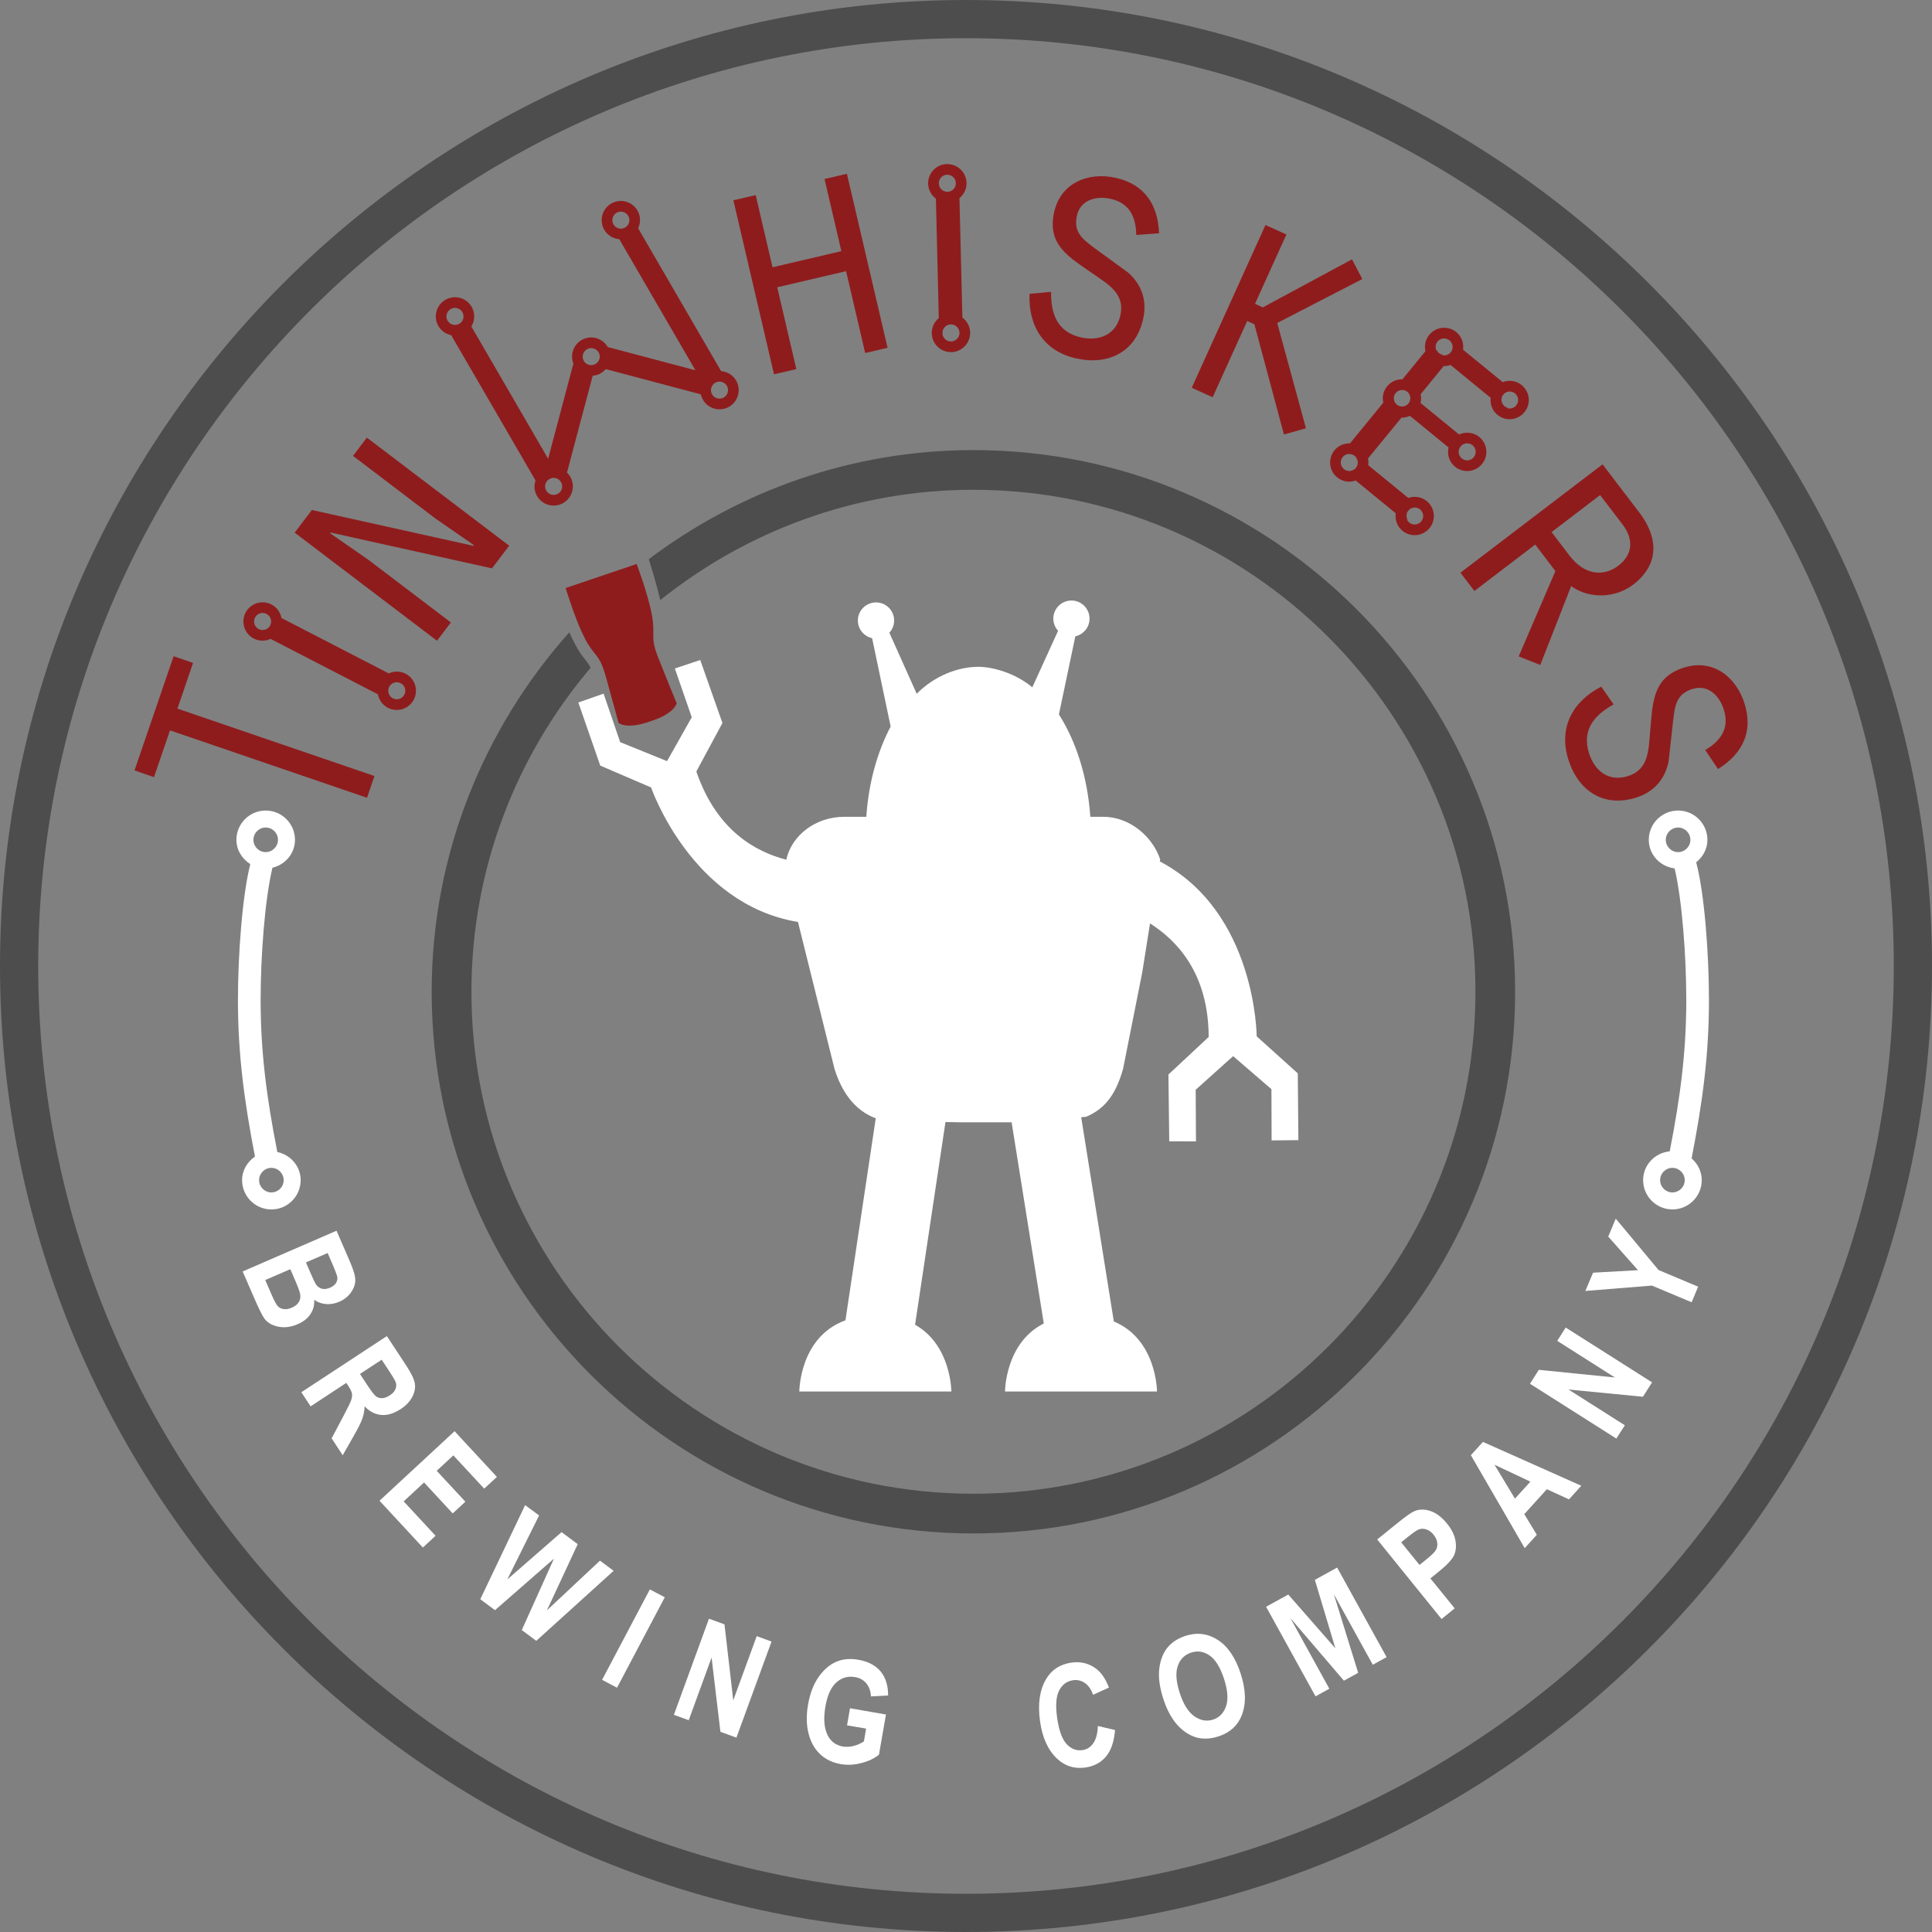 <?xml version="1.0" encoding="utf-8"?>
<!-- Generator: Adobe Illustrator 16.0.0, SVG Export Plug-In . SVG Version: 6.00 Build 0)  -->
<!DOCTYPE svg PUBLIC "-//W3C//DTD SVG 1.1//EN" "http://www.w3.org/Graphics/SVG/1.1/DTD/svg11.dtd">
<svg version="1.1" id="Layer_1" xmlns="http://www.w3.org/2000/svg" xmlns:xlink="http://www.w3.org/1999/xlink" x="0px" y="0px"
	 width="150px" height="150px" viewBox="0 0 150 150" enable-background="new 0 0 150 150" xml:space="preserve">
<rect x="0" y="0" width="150" height="150" fill="#808080" stroke="none"/>
<g>
	<g>
		<path fill="#4D4D4E" d="M75.002,150C33.646,150,0,116.355,0,74.999C0,33.646,33.646,0,75.002,0C116.355,0,150,33.646,150,74.999
			C150,116.355,116.355,150,75.002,150z M75.002,2.966c-39.721,0-72.036,32.313-72.036,72.032c0,39.72,32.315,72.035,72.036,72.035
			c39.719,0,72.031-32.314,72.031-72.035C147.033,35.279,114.722,2.966,75.002,2.966z"/>
	</g>
	<g>
		<g>
			<g>
				<path fill="#8F1C1D" d="M13.199,56.707l-1.245,3.631l-1.511-0.521l3.036-8.869l1.511,0.519l-1.214,3.55l15.296,5.233
					l-0.577,1.689L13.199,56.707z"/>
			</g>
			<g>
				<path fill="#8F1C1D" d="M22.879,41.354l1.335-1.759l12.566,2.788l-0.012-0.076L33.81,40.26l-6.404-4.865l1.078-1.418
					l11.05,8.392l-1.337,1.759l-12.563-2.788l0.012,0.072l2.978,2.067l6.382,4.848l-1.078,1.421L22.879,41.354z"/>
			</g>
			<g>
				<path fill="#8F1C1D" d="M30.182,52.283l-8.33-4.303c-0.074-0.383-0.29-0.737-0.64-0.969c-0.688-0.455-1.61-0.267-2.067,0.419
					c-0.454,0.682-0.266,1.613,0.419,2.065c0.445,0.297,0.992,0.315,1.444,0.109l8.332,4.301c0.069,0.38,0.29,0.732,0.64,0.969
					c0.686,0.452,1.611,0.264,2.065-0.419c0.457-0.686,0.271-1.611-0.417-2.067C31.181,52.095,30.634,52.072,30.182,52.283z
					 M20.022,48.804c-0.306-0.202-0.387-0.61-0.186-0.92c0.202-0.301,0.614-0.387,0.92-0.181c0.264,0.174,0.361,0.507,0.248,0.793
					l-0.062,0.125C20.738,48.922,20.325,49.008,20.022,48.804z M31.172,53.08c0.306,0.202,0.385,0.612,0.186,0.916
					c-0.207,0.304-0.617,0.387-0.918,0.186c-0.305-0.202-0.389-0.612-0.188-0.917C30.454,52.957,30.866,52.878,31.172,53.08z"/>
			</g>
			<g>
				<path fill="#8F1C1D" d="M56.939,15.55l1.733-0.403l1.307,5.602l5.344-1.25l-1.307-5.601l1.738-0.406l3.157,13.509l-1.739,0.408
					l-1.482-6.355l-5.345,1.25l1.483,6.354l-1.734,0.403L56.939,15.55z"/>
			</g>
			<g>
				<path fill="#8F1C1D" d="M81.607,22.661c-0.028,1.74,0.512,3.138,2.331,3.536c1.433,0.313,2.722-0.225,3.051-1.733
					c0.365-1.662-0.946-2.387-2.156-3.226c-1.794-1.261-3.555-2.194-2.996-4.744c0.503-2.288,2.628-3.159,4.763-2.693
					c2.262,0.496,3.305,2.088,3.389,4.312l-1.771,0.13c-0.022-1.395-0.519-2.484-2.005-2.809c-1.118-0.243-2.333,0.088-2.603,1.312
					c-0.277,1.272,0.423,1.81,1.358,2.507l2.609,1.903c1.078,0.948,1.488,2.181,1.181,3.585c-0.563,2.577-2.682,3.638-5.176,3.093
					c-2.526-0.551-3.759-2.512-3.648-5.021L81.607,22.661z"/>
			</g>
			<g>
				<path fill="#8F1C1D" d="M97.438,23.589l0.605,0.276l6.927-3.731l0.8,1.532l-6.607,3.409l2.232,8.176l-1.711,0.482l-2.294-8.557
					l-0.557-0.25l-2.684,5.919l-1.622-0.737l5.724-12.637l1.627,0.734L97.438,23.589z"/>
			</g>
			<g>
				<path fill="#8F1C1D" d="M124.423,36.051l2.86,3.748c1.404,1.842,1.649,3.965-0.492,5.597c-1.353,1.034-3.384,1.14-4.807,0.109
					l-2.396,6.121l-1.678-0.661l2.851-6.626l-1.566-2.058l-4.723,3.602l-1.085-1.418L124.423,36.051z M121.888,43.175
					c1.047,1.374,2.523,1.691,3.772,0.736c0.997-0.76,1.284-1.919,0.318-3.188l-1.746-2.285l-3.769,2.874L121.888,43.175z"/>
			</g>
			<g>
				<path fill="#8F1C1D" d="M125.28,54.69c-1.524,0.839-2.471,2.002-1.911,3.78c0.438,1.397,1.54,2.25,3.017,1.789
					c1.625-0.51,1.604-2.011,1.731-3.474c0.204-2.188,0.142-4.174,2.628-4.955c2.234-0.703,4.049,0.709,4.7,2.792
					c0.695,2.21-0.169,3.905-2.058,5.086l-0.992-1.476c1.198-0.713,1.9-1.685,1.444-3.131c-0.341-1.096-1.235-1.986-2.435-1.61
					c-1.244,0.389-1.36,1.263-1.499,2.426l-0.356,3.207c-0.288,1.402-1.154,2.371-2.526,2.805c-2.518,0.788-4.489-0.52-5.257-2.96
					c-0.771-2.463,0.315-4.505,2.554-5.657L125.28,54.69z"/>
			</g>
			<g>
				<path fill="#8F1C1D" d="M74.719,24.655l-0.227-9.274c0.301-0.246,0.51-0.604,0.546-1.024c0.067-0.82-0.542-1.543-1.363-1.613
					c-0.815-0.072-1.541,0.538-1.611,1.36c-0.044,0.531,0.2,1.02,0.599,1.319l0.225,9.275c-0.302,0.245-0.505,0.607-0.542,1.026
					c-0.069,0.818,0.538,1.539,1.358,1.61c0.82,0.07,1.541-0.538,1.613-1.36C75.364,25.441,75.118,24.952,74.719,24.655z
					 M72.893,14.171c0.028-0.364,0.348-0.635,0.714-0.603c0.366,0.03,0.635,0.353,0.604,0.716c-0.025,0.32-0.273,0.563-0.576,0.603
					l-0.144,0.002C73.13,14.855,72.861,14.535,72.893,14.171z M74.493,25.907c-0.033,0.362-0.352,0.631-0.719,0.601
					c-0.363-0.03-0.634-0.352-0.6-0.714c0.03-0.368,0.35-0.637,0.713-0.607C74.256,25.219,74.522,25.541,74.493,25.907z"/>
			</g>
			<g>
				<path fill="#8F1C1D" d="M55.984,28.811l-6.438-11.087c0.176-0.377,0.202-0.823,0.023-1.233c-0.338-0.753-1.214-1.094-1.97-0.76
					c-0.751,0.331-1.089,1.214-0.76,1.967c0.23,0.517,0.719,0.83,1.243,0.874l5.91,10.176l-6.809-1.805
					c-0.375-0.647-1.182-0.93-1.882-0.617c-0.749,0.331-1.089,1.2-0.765,1.951l-0.03-0.004l-1.949,7.344l-5.961-10.271
					c0.248-0.403,0.301-0.917,0.095-1.383c-0.336-0.753-1.212-1.092-1.968-0.758c-0.751,0.33-1.093,1.212-0.76,1.966
					c0.204,0.458,0.614,0.76,1.07,0.855L41.576,37.3c-0.114,0.336-0.109,0.716,0.046,1.068c0.332,0.749,1.212,1.089,1.966,0.758
					c0.753-0.332,1.091-1.212,0.762-1.968c-0.083-0.179-0.195-0.336-0.329-0.464l1.998-7.527c0.164-0.009,0.329-0.046,0.486-0.111
					c0.208-0.098,0.384-0.236,0.524-0.398l7.379,1.956c0.024,0.097,0.051,0.188,0.093,0.278c0.333,0.753,1.209,1.092,1.965,0.76
					c0.751-0.334,1.089-1.209,0.761-1.965C56.994,29.172,56.51,28.857,55.984,28.811z M34.717,24.834
					c-0.146-0.334,0.005-0.723,0.339-0.874c0.335-0.146,0.728,0.002,0.875,0.341c0.13,0.288,0.033,0.624-0.217,0.8l-0.123,0.071
					C35.26,25.319,34.869,25.168,34.717,24.834z M43.59,37.497c0.148,0.334-0.002,0.723-0.339,0.871
					c-0.333,0.146-0.723-0.002-0.872-0.338c-0.129-0.29-0.032-0.624,0.218-0.802l0.12-0.069
					C43.052,37.008,43.441,37.161,43.59,37.497z M47.599,17.36c-0.148-0.334,0.003-0.723,0.336-0.874
					c0.336-0.144,0.726,0.005,0.874,0.341c0.13,0.29,0.033,0.621-0.218,0.802l-0.12,0.069C48.134,17.847,47.743,17.691,47.599,17.36
					z M46.167,28.294c-0.333,0.146-0.726-0.002-0.871-0.333c-0.148-0.336,0.004-0.728,0.338-0.876
					c0.334-0.148,0.723,0.002,0.876,0.34C46.653,27.756,46.503,28.148,46.167,28.294z M56.471,30.023
					c0.144,0.333-0.005,0.723-0.34,0.873c-0.336,0.146-0.726-0.006-0.874-0.338c-0.056-0.125-0.069-0.255-0.046-0.38l0.023-0.085
					c0.04-0.134,0.125-0.255,0.241-0.341l0.12-0.067C55.928,29.537,56.318,29.688,56.471,30.023z"/>
			</g>
			<g>
				<path fill="#8F1C1D" d="M109.465,32.287l2.999,2.452c-0.111,0.48,0.015,1.008,0.385,1.386c0.574,0.588,1.516,0.595,2.104,0.021
					c0.589-0.577,0.598-1.52,0.021-2.108c-0.452-0.461-1.132-0.563-1.69-0.304l-2.994-2.447c0.056-0.225,0.056-0.454,0.005-0.674
					l1.794-2.192c0.178,0.004,0.361-0.023,0.533-0.083l3.112,2.549c-0.049,0.429,0.081,0.878,0.41,1.214
					c0.574,0.586,1.516,0.598,2.104,0.018c0.589-0.576,0.598-1.518,0.021-2.104c-0.429-0.441-1.063-0.557-1.599-0.348l-3.081-2.517
					c0.065-0.447-0.064-0.911-0.402-1.254c-0.577-0.591-1.521-0.598-2.109-0.023c-0.383,0.373-0.515,0.903-0.408,1.391l-1.784,2.185
					c-0.39-0.009-0.783,0.132-1.085,0.426c-0.38,0.374-0.514,0.904-0.403,1.389l-2.586,3.159c-0.395-0.014-0.793,0.125-1.099,0.424
					c-0.584,0.575-0.594,1.516-0.019,2.104c0.419,0.429,1.036,0.547,1.563,0.357l3.109,2.544c-0.065,0.442,0.069,0.906,0.407,1.254
					c0.574,0.586,1.516,0.598,2.104,0.016c0.589-0.572,0.596-1.516,0.019-2.107c-0.417-0.426-1.032-0.542-1.56-0.356l-3.108-2.542
					c0.023-0.171,0.019-0.348-0.019-0.52l2.601-3.17C109.034,32.431,109.259,32.382,109.465,32.287z M113.446,34.61
					c0.177-0.174,0.422-0.225,0.645-0.163c0.01,0.003,0.019,0.005,0.028,0.007c0.027,0.009,0.055,0.023,0.083,0.037
					c0.014,0.004,0.023,0.012,0.032,0.017c0.028,0.016,0.056,0.034,0.081,0.053c0.003,0.004,0.008,0.004,0.013,0.007
					c0.004,0.006,0.009,0.009,0.013,0.014c0.015,0.012,0.033,0.023,0.047,0.037c0.009,0.009,0.019,0.023,0.027,0.037
					c0.005,0.004,0.005,0.007,0.01,0.012c0.213,0.259,0.194,0.645-0.051,0.885c-0.263,0.262-0.682,0.252-0.935-0.012
					C113.183,35.284,113.188,34.864,113.446,34.61z M117.623,30.542c0.074,0.058,0.13,0.132,0.167,0.211v-0.004
					c0.134,0.255,0.095,0.57-0.121,0.781c-0.176,0.172-0.426,0.223-0.644,0.158l0.022-0.03c-0.085-0.023-0.164-0.061-0.236-0.123
					c-0.277-0.222-0.317-0.628-0.093-0.902C116.946,30.359,117.35,30.317,117.623,30.542z M110.008,39.425L110.008,39.425
					c0.004,0,0.004,0,0.004,0c0.051,0.014,0.103,0.035,0.146,0.06c0.014,0.007,0.025,0.016,0.034,0.023
					c0.021,0.014,0.042,0.023,0.061,0.037c0.01,0.009,0.017,0.021,0.023,0.025c0.014,0.012,0.022,0.017,0.032,0.026
					c0.012,0.014,0.023,0.025,0.032,0.04c0,0.002,0.005,0.007,0.005,0.007c0.216,0.267,0.199,0.649-0.047,0.892
					c-0.264,0.257-0.681,0.249-0.936-0.011c-0.052-0.051-0.089-0.109-0.118-0.167l0.025-0.033c-0.106-0.215-0.086-0.487,0.078-0.686
					C109.514,39.439,109.773,39.36,110.008,39.425z M105.224,36.38c-0.264,0.257-0.681,0.25-0.936-0.009
					c-0.258-0.262-0.256-0.681,0.009-0.936c0.176-0.171,0.422-0.225,0.645-0.16c0.009,0.002,0.016,0.005,0.022,0.007
					c0.03,0.009,0.056,0.021,0.089,0.035c0.011,0.004,0.022,0.009,0.032,0.019c0.028,0.014,0.051,0.03,0.076,0.048
					c0.003,0.005,0.012,0.009,0.014,0.012c0.008,0.002,0.012,0.012,0.017,0.014c0.014,0.011,0.027,0.023,0.042,0.035
					c0.009,0.014,0.019,0.023,0.027,0.035c0.005,0.005,0.01,0.014,0.014,0.023C105.483,35.761,105.465,36.144,105.224,36.38z
					 M108.359,30.515c0.225-0.273,0.628-0.315,0.906-0.093c0.271,0.227,0.311,0.632,0.088,0.906
					c-0.227,0.273-0.63,0.312-0.903,0.088C108.177,31.191,108.135,30.788,108.359,30.515z M112.585,27.409
					c-0.148,0.148-0.355,0.204-0.547,0.183l-0.061-0.046c-0.088-0.023-0.177-0.068-0.253-0.127
					c-0.076-0.065-0.132-0.139-0.174-0.223l-0.056-0.046c-0.079-0.234-0.022-0.5,0.162-0.684c0.177-0.174,0.422-0.225,0.645-0.165
					c0.009,0.002,0.014,0.007,0.023,0.01c0.027,0.007,0.06,0.018,0.088,0.035c0.014,0.004,0.023,0.012,0.032,0.019
					c0.028,0.014,0.056,0.03,0.079,0.051c0.004,0.002,0.009,0.007,0.014,0.012c0.005,0.002,0.009,0.004,0.014,0.012
					c0.015,0.011,0.028,0.018,0.042,0.035c0.012,0.012,0.019,0.025,0.028,0.037c0.004,0.004,0.011,0.012,0.014,0.016
					C112.844,26.79,112.83,27.168,112.585,27.409z"/>
			</g>
		</g>
		<g>
			<path fill="#FFFFFF" d="M26.128,95.553l1.039,2.394c0.283,0.654,0.424,1.139,0.417,1.456c0,0.314-0.116,0.632-0.338,0.947
				c-0.222,0.312-0.524,0.554-0.904,0.717c-0.353,0.152-0.705,0.213-1.055,0.176c-0.35-0.032-0.651-0.144-0.892-0.334
				c0.028,0.41-0.069,0.779-0.288,1.112c-0.217,0.332-0.544,0.594-0.983,0.783c-0.528,0.229-1.033,0.297-1.511,0.199
				c-0.477-0.097-0.834-0.301-1.071-0.611c-0.165-0.216-0.44-0.765-0.82-1.647l-0.881-2.03L26.128,95.553z M22.541,98.54
				l-1.947,0.841l0.486,1.124c0.213,0.489,0.375,0.793,0.489,0.908c0.111,0.121,0.262,0.193,0.454,0.224
				c0.193,0.027,0.401-0.005,0.635-0.109c0.236-0.103,0.411-0.236,0.521-0.403c0.106-0.169,0.157-0.353,0.141-0.542
				c-0.014-0.195-0.134-0.548-0.359-1.069L22.541,98.54z M25.438,97.284l-1.685,0.73l0.345,0.794
				c0.207,0.478,0.343,0.77,0.408,0.873c0.121,0.191,0.278,0.314,0.471,0.372c0.192,0.053,0.405,0.027,0.649-0.077
				c0.215-0.095,0.371-0.218,0.463-0.368c0.092-0.153,0.127-0.306,0.102-0.452c-0.026-0.148-0.174-0.542-0.452-1.179L25.438,97.284z
				"/>
			<path fill="#FFFFFF" d="M23.396,108.093l6.64-4.359l1.521,2.313c0.389,0.593,0.606,1.054,0.653,1.388
				c0.049,0.331-0.023,0.675-0.208,1.031c-0.19,0.357-0.487,0.67-0.897,0.938c-0.521,0.341-1.02,0.491-1.5,0.452
				c-0.482-0.042-0.914-0.265-1.298-0.67c-0.014,0.348-0.07,0.66-0.171,0.947c-0.1,0.286-0.32,0.735-0.666,1.34l-0.862,1.511
				l-0.86-1.312l0.922-1.742c0.334-0.628,0.533-1.038,0.596-1.229c0.065-0.189,0.083-0.354,0.058-0.505
				c-0.023-0.146-0.121-0.348-0.288-0.603l-0.148-0.226l-2.772,1.822L23.396,108.093z M27.948,106.672l0.536,0.818
				c0.329,0.496,0.556,0.8,0.69,0.906c0.132,0.108,0.292,0.16,0.482,0.157c0.188-0.003,0.395-0.076,0.612-0.22
				c0.213-0.14,0.355-0.294,0.427-0.464c0.074-0.167,0.088-0.338,0.042-0.517c-0.037-0.125-0.213-0.434-0.538-0.925l-0.565-0.86
				L27.948,106.672z"/>
			<path fill="#FFFFFF" d="M29.466,116.517l5.826-5.399l3.287,3.548l-0.987,0.913l-2.395-2.584l-1.291,1.198l2.225,2.398
				l-0.983,0.911l-2.225-2.403l-1.581,1.467l2.475,2.672l-0.987,0.913L29.466,116.517z"/>
			<path fill="#FFFFFF" d="M37.29,124.164l3.481-7.307l1.084,0.804l-2.468,4.967l4.211-3.673l1.256,0.932l-2.392,5.14l4.118-3.858
				l1.062,0.788l-6.005,5.437l-1.126-0.837l2.498-5.545l-4.577,4.002L37.29,124.164z"/>
			<path fill="#FFFFFF" d="M46.746,130.422l3.708-7.021l1.159,0.611l-3.708,7.022L46.746,130.422z"/>
			<path fill="#FFFFFF" d="M52.32,133.139l2.724-7.463l1.205,0.439l0.681,5.899l1.821-4.985l1.15,0.422l-2.726,7.46l-1.242-0.454
				l-0.686-5.764l-1.775,4.864L52.32,133.139z"/>
			<path fill="#FFFFFF" d="M65.764,133.954l0.231-1.326l2.791,0.486l-0.543,3.117c-0.338,0.283-0.788,0.499-1.344,0.645
				c-0.559,0.151-1.096,0.181-1.618,0.089c-0.63-0.106-1.164-0.361-1.595-0.759c-0.428-0.396-0.732-0.927-0.906-1.599
				c-0.174-0.67-0.188-1.425-0.044-2.267c0.153-0.857,0.422-1.571,0.816-2.135c0.394-0.561,0.846-0.954,1.356-1.177
				s1.083-0.278,1.722-0.167c0.765,0.132,1.342,0.434,1.736,0.904c0.391,0.471,0.588,1.094,0.588,1.871l-1.333,0.072
				c-0.023-0.421-0.148-0.76-0.366-1.02c-0.218-0.257-0.505-0.417-0.865-0.478c-0.549-0.098-1.035,0.037-1.449,0.408
				c-0.417,0.368-0.704,0.994-0.857,1.875c-0.162,0.94-0.102,1.689,0.181,2.246c0.244,0.479,0.635,0.764,1.177,0.861
				c0.253,0.042,0.524,0.028,0.818-0.042c0.292-0.071,0.563-0.191,0.813-0.358l0.172-0.992L65.764,133.954z"/>
			<path fill="#FFFFFF" d="M85.241,134.007l1.33,0.311c-0.074,0.906-0.31,1.6-0.709,2.067c-0.403,0.474-0.936,0.75-1.604,0.847
				c-0.844,0.115-1.571-0.112-2.184-0.685c-0.704-0.665-1.146-1.629-1.325-2.901c-0.189-1.342-0.032-2.432,0.466-3.279
				c0.433-0.73,1.092-1.158,1.981-1.284c0.724-0.1,1.363,0.063,1.919,0.484c0.398,0.307,0.726,0.79,0.982,1.456l-1.232,0.561
				c-0.144-0.415-0.353-0.721-0.63-0.913c-0.279-0.194-0.585-0.264-0.918-0.22c-0.478,0.069-0.835,0.329-1.08,0.789
				c-0.241,0.458-0.298,1.161-0.163,2.116c0.14,0.992,0.385,1.676,0.737,2.052c0.353,0.38,0.765,0.537,1.232,0.471
				c0.344-0.049,0.622-0.226,0.835-0.527C85.094,135.05,85.214,134.601,85.241,134.007z"/>
			<path fill="#FFFFFF" d="M90.333,131.944c-0.294-0.899-0.405-1.685-0.331-2.352c0.074-0.671,0.28-1.217,0.616-1.644
				c0.336-0.424,0.807-0.737,1.419-0.939c0.885-0.288,1.72-0.189,2.498,0.305c0.781,0.493,1.377,1.362,1.787,2.613
				c0.412,1.261,0.442,2.346,0.086,3.25c-0.311,0.799-0.914,1.344-1.801,1.636c-0.897,0.294-1.706,0.218-2.427-0.236
				C91.355,134.062,90.739,133.183,90.333,131.944z M91.604,131.472c0.285,0.869,0.665,1.465,1.138,1.789s0.95,0.408,1.441,0.248
				c0.491-0.157,0.825-0.51,1.011-1.048c0.181-0.535,0.123-1.249-0.17-2.142c-0.287-0.873-0.655-1.472-1.109-1.786
				c-0.452-0.314-0.932-0.392-1.441-0.223c-0.508,0.167-0.854,0.512-1.034,1.041C91.258,129.877,91.313,130.586,91.604,131.472z"/>
			<path fill="#FFFFFF" d="M102.137,131.703l-3.838-6.954l1.722-0.95l3.657,4.176l-1.592-5.316l1.729-0.954l3.84,6.954l-1.072,0.591
				l-3.024-5.479l1.889,6.106l-1.108,0.611l-4.152-4.856l3.021,5.48L102.137,131.703z"/>
			<path fill="#FFFFFF" d="M111.922,125.701l-4.997-6.177l1.641-1.327c0.614-0.496,1.039-0.79,1.274-0.883
				c0.378-0.149,0.791-0.149,1.238,0.007c0.447,0.155,0.869,0.478,1.268,0.968c0.361,0.445,0.582,0.891,0.656,1.328
				c0.074,0.438,0.037,0.821-0.116,1.147c-0.155,0.327-0.543,0.739-1.158,1.24l-0.673,0.542l1.887,2.326L111.922,125.701z
				 M108.788,119.745l1.423,1.759l0.565-0.461c0.381-0.306,0.617-0.543,0.709-0.704c0.096-0.167,0.131-0.353,0.103-0.562
				c-0.025-0.211-0.12-0.417-0.283-0.621c-0.166-0.204-0.352-0.343-0.556-0.409c-0.204-0.065-0.392-0.072-0.561-0.015
				c-0.172,0.058-0.474,0.265-0.899,0.609L108.788,119.745z"/>
			<path fill="#FFFFFF" d="M122.772,115.354l-0.957,1.057l-1.717-0.788l-1.753,1.933l0.972,1.606l-0.938,1.036l-4.182-7.217
				l0.937-1.031L122.772,115.354z M118.819,115.034l-2.786-1.312l1.587,2.631L118.819,115.034z"/>
			<path fill="#FFFFFF" d="M125.494,111.691l-6.707-4.257l0.686-1.08l5.909,0.594l-4.479-2.844l0.656-1.034l6.707,4.256l-0.71,1.118
				l-5.779-0.562l4.375,2.776L125.494,111.691z"/>
			<path fill="#FFFFFF" d="M131.339,101.107l-3.087-1.295l-5.164,0.417l0.598-1.418l3.486-0.194l-2.309-2.608l0.584-1.395
				l3.323,3.991l3.073,1.293L131.339,101.107z"/>
		</g>
		<g display="none">
			<circle display="inline" fill="#FFFFFF" cx="75.577" cy="77.001" r="43.893"/>
		</g>
		<path fill="#4D4D4E" d="M75.577,34.945c-9.46,0-18.169,3.175-25.204,8.468c0.19,0.607,0.601,1.961,0.893,3.177
			c6.67-5.344,15.118-8.563,24.311-8.563c21.492,0,38.976,17.483,38.976,38.973s-17.484,38.974-38.976,38.974
			c-21.491,0-38.975-17.483-38.975-38.974c0-9.587,3.493-18.359,9.253-25.156c-0.117-0.243-0.238-0.403-0.394-0.596
			c-0.218-0.275-0.494-0.619-0.83-1.263c-0.088-0.164-0.176-0.34-0.259-0.526c-0.058-0.13-0.114-0.243-0.172-0.369
			c-6.621,7.437-10.684,17.196-10.684,27.91c0,23.187,18.87,42.056,42.06,42.056c23.19,0,42.058-18.869,42.058-42.056
			C117.635,53.812,98.767,34.945,75.577,34.945z"/>
		<g>
			<g>
				<path fill="#8F1C1D" d="M43.918,45.654l0.25-0.085l5.011-1.696l0.25-0.088c0,0,0.922,2.436,1.196,4.028
					c0.28,1.592-0.192,1.555,0.492,3.279c0.682,1.729,1.418,3.504,1.418,3.504S52.39,55.411,50.496,56
					c-1.863,0.681-2.473,0.123-2.473,0.123s-0.498-1.859-1.003-3.644c-0.505-1.787-0.86-1.467-1.608-2.899
					c-0.079-0.151-0.158-0.315-0.234-0.484C44.517,47.65,43.918,45.654,43.918,45.654z"/>
			</g>
			<g>
				<g>
					<path fill="#FFFFFF" d="M46.862,53.854l1.288,3.766l3.639,1.474l1.919-3.405l-1.312-3.787l1.97-0.66l1.724,4.892l-2.026,3.764
						c1.614,4.716,4.756,6.269,6.981,6.851c0.422-1.903,2.281-3.333,4.508-3.333h1.708c0.176-2.64,0.857-5.052,1.889-7.008
						l-1.439-6.86c-0.63-0.139-1.106-0.7-1.106-1.374c0-0.774,0.633-1.404,1.412-1.404c0.774,0,1.404,0.63,1.404,1.404
						c0,0.366-0.138,0.7-0.373,0.946l2.125,4.744c1.376-1.388,3.193-2.093,4.788-2.093c1.133,0,2.925,0.517,4.186,1.595l2.002-4.389
						c-0.227-0.25-0.37-0.582-0.37-0.948c0-0.774,0.63-1.405,1.408-1.405c0.774,0,1.405,0.631,1.405,1.405
						c0,0.674-0.473,1.235-1.104,1.376l-1.274,6.065c1.34,2.1,2.229,4.867,2.438,7.947h1.011c2.09,0,3.853,1.587,4.413,3.312
						l-0.028,0.153c7.481,3.924,7.521,13.579,7.521,13.579l3.191,2.876l0.046,5.184l-2.079,0.02l-0.014-3.979l-2.974-2.563
						l-2.906,2.609l0.022,4.008l-2.076-0.005l-0.062-5.188l3.124-2.914c-0.016-5.102-2.616-7.583-4.554-8.816l-0.603,3.803
						l-1.488,7.485c-0.496,1.748-1.246,3.053-2.881,3.729l-0.373,0.027l2.535,15.861c3.347,1.396,3.352,5.437,3.352,5.437H78.029
						c0,0,0-3.764,3.01-5.281l-2.498-15.622l-0.076,0.004h-3.968l-1.091-0.022l-2.36,15.74c2.816,1.578,2.816,5.182,2.816,5.182
						H62.059c0,0,0-4.229,3.581-5.526l2.353-15.686c-1.694-0.625-2.677-2.139-3.203-3.843l-2.836-11.401
						c-8.288-1.363-11.403-10.441-11.403-10.441l-3.947-1.698l-1.703-4.899L46.862,53.854z"/>
				</g>
			</g>
		</g>
		<g>
			<path fill="#FFFFFF" d="M21.531,89.441c-0.828-4.216-1.296-7.752-1.296-11.791c0-3.409,0.322-7.775,0.917-10.278
				c0.995-0.243,1.75-1.101,1.75-2.169c0-1.253-1.02-2.273-2.276-2.273c-1.251,0-2.271,1.02-2.271,2.273
				c0,0.807,0.445,1.481,1.078,1.887c-0.621,2.443-0.959,7.022-0.959,10.561c0,4.148,0.475,7.763,1.321,12.144
				c-0.588,0.41-0.999,1.062-0.999,1.833c0,1.254,1.02,2.273,2.274,2.273s2.273-1.02,2.273-2.273
				C23.343,90.536,22.555,89.662,21.531,89.441z M20.626,64.249c0.528,0,0.955,0.428,0.955,0.954c0,0.526-0.427,0.955-0.955,0.955
				c-0.523,0-0.95-0.429-0.95-0.955C19.676,64.677,20.103,64.249,20.626,64.249z M21.069,92.579c-0.526,0-0.953-0.426-0.953-0.952
				c0-0.528,0.426-0.955,0.953-0.955c0.526,0,0.955,0.427,0.955,0.955C22.024,92.153,21.595,92.579,21.069,92.579z"/>
			<path fill="#FFFFFF" d="M131.336,89.938c0.865-4.445,1.347-8.091,1.347-12.287c0-3.604-0.35-8.294-0.992-10.701
				c0.52-0.419,0.872-1.03,0.872-1.747c0-1.253-1.021-2.273-2.276-2.273s-2.275,1.02-2.275,2.273c0,1.159,0.883,2.082,2.007,2.22
				c0.587,2.512,0.904,6.841,0.904,10.228c0,4.022-0.464,7.548-1.287,11.74c-1.151,0.111-2.064,1.055-2.064,2.236
				c0,1.254,1.02,2.273,2.276,2.273c1.253,0,2.275-1.02,2.275-2.273C132.122,90.948,131.809,90.354,131.336,89.938z M129.331,65.203
				c0-0.526,0.432-0.954,0.955-0.954c0.526,0,0.955,0.428,0.955,0.954c0,0.526-0.429,0.955-0.955,0.955
				C129.763,66.158,129.331,65.729,129.331,65.203z M129.847,92.579c-0.526,0-0.955-0.426-0.955-0.952
				c0-0.528,0.429-0.955,0.955-0.955c0.525,0,0.954,0.427,0.954,0.955C130.801,92.153,130.372,92.579,129.847,92.579z"/>
		</g>
	</g>
</g>
</svg>
